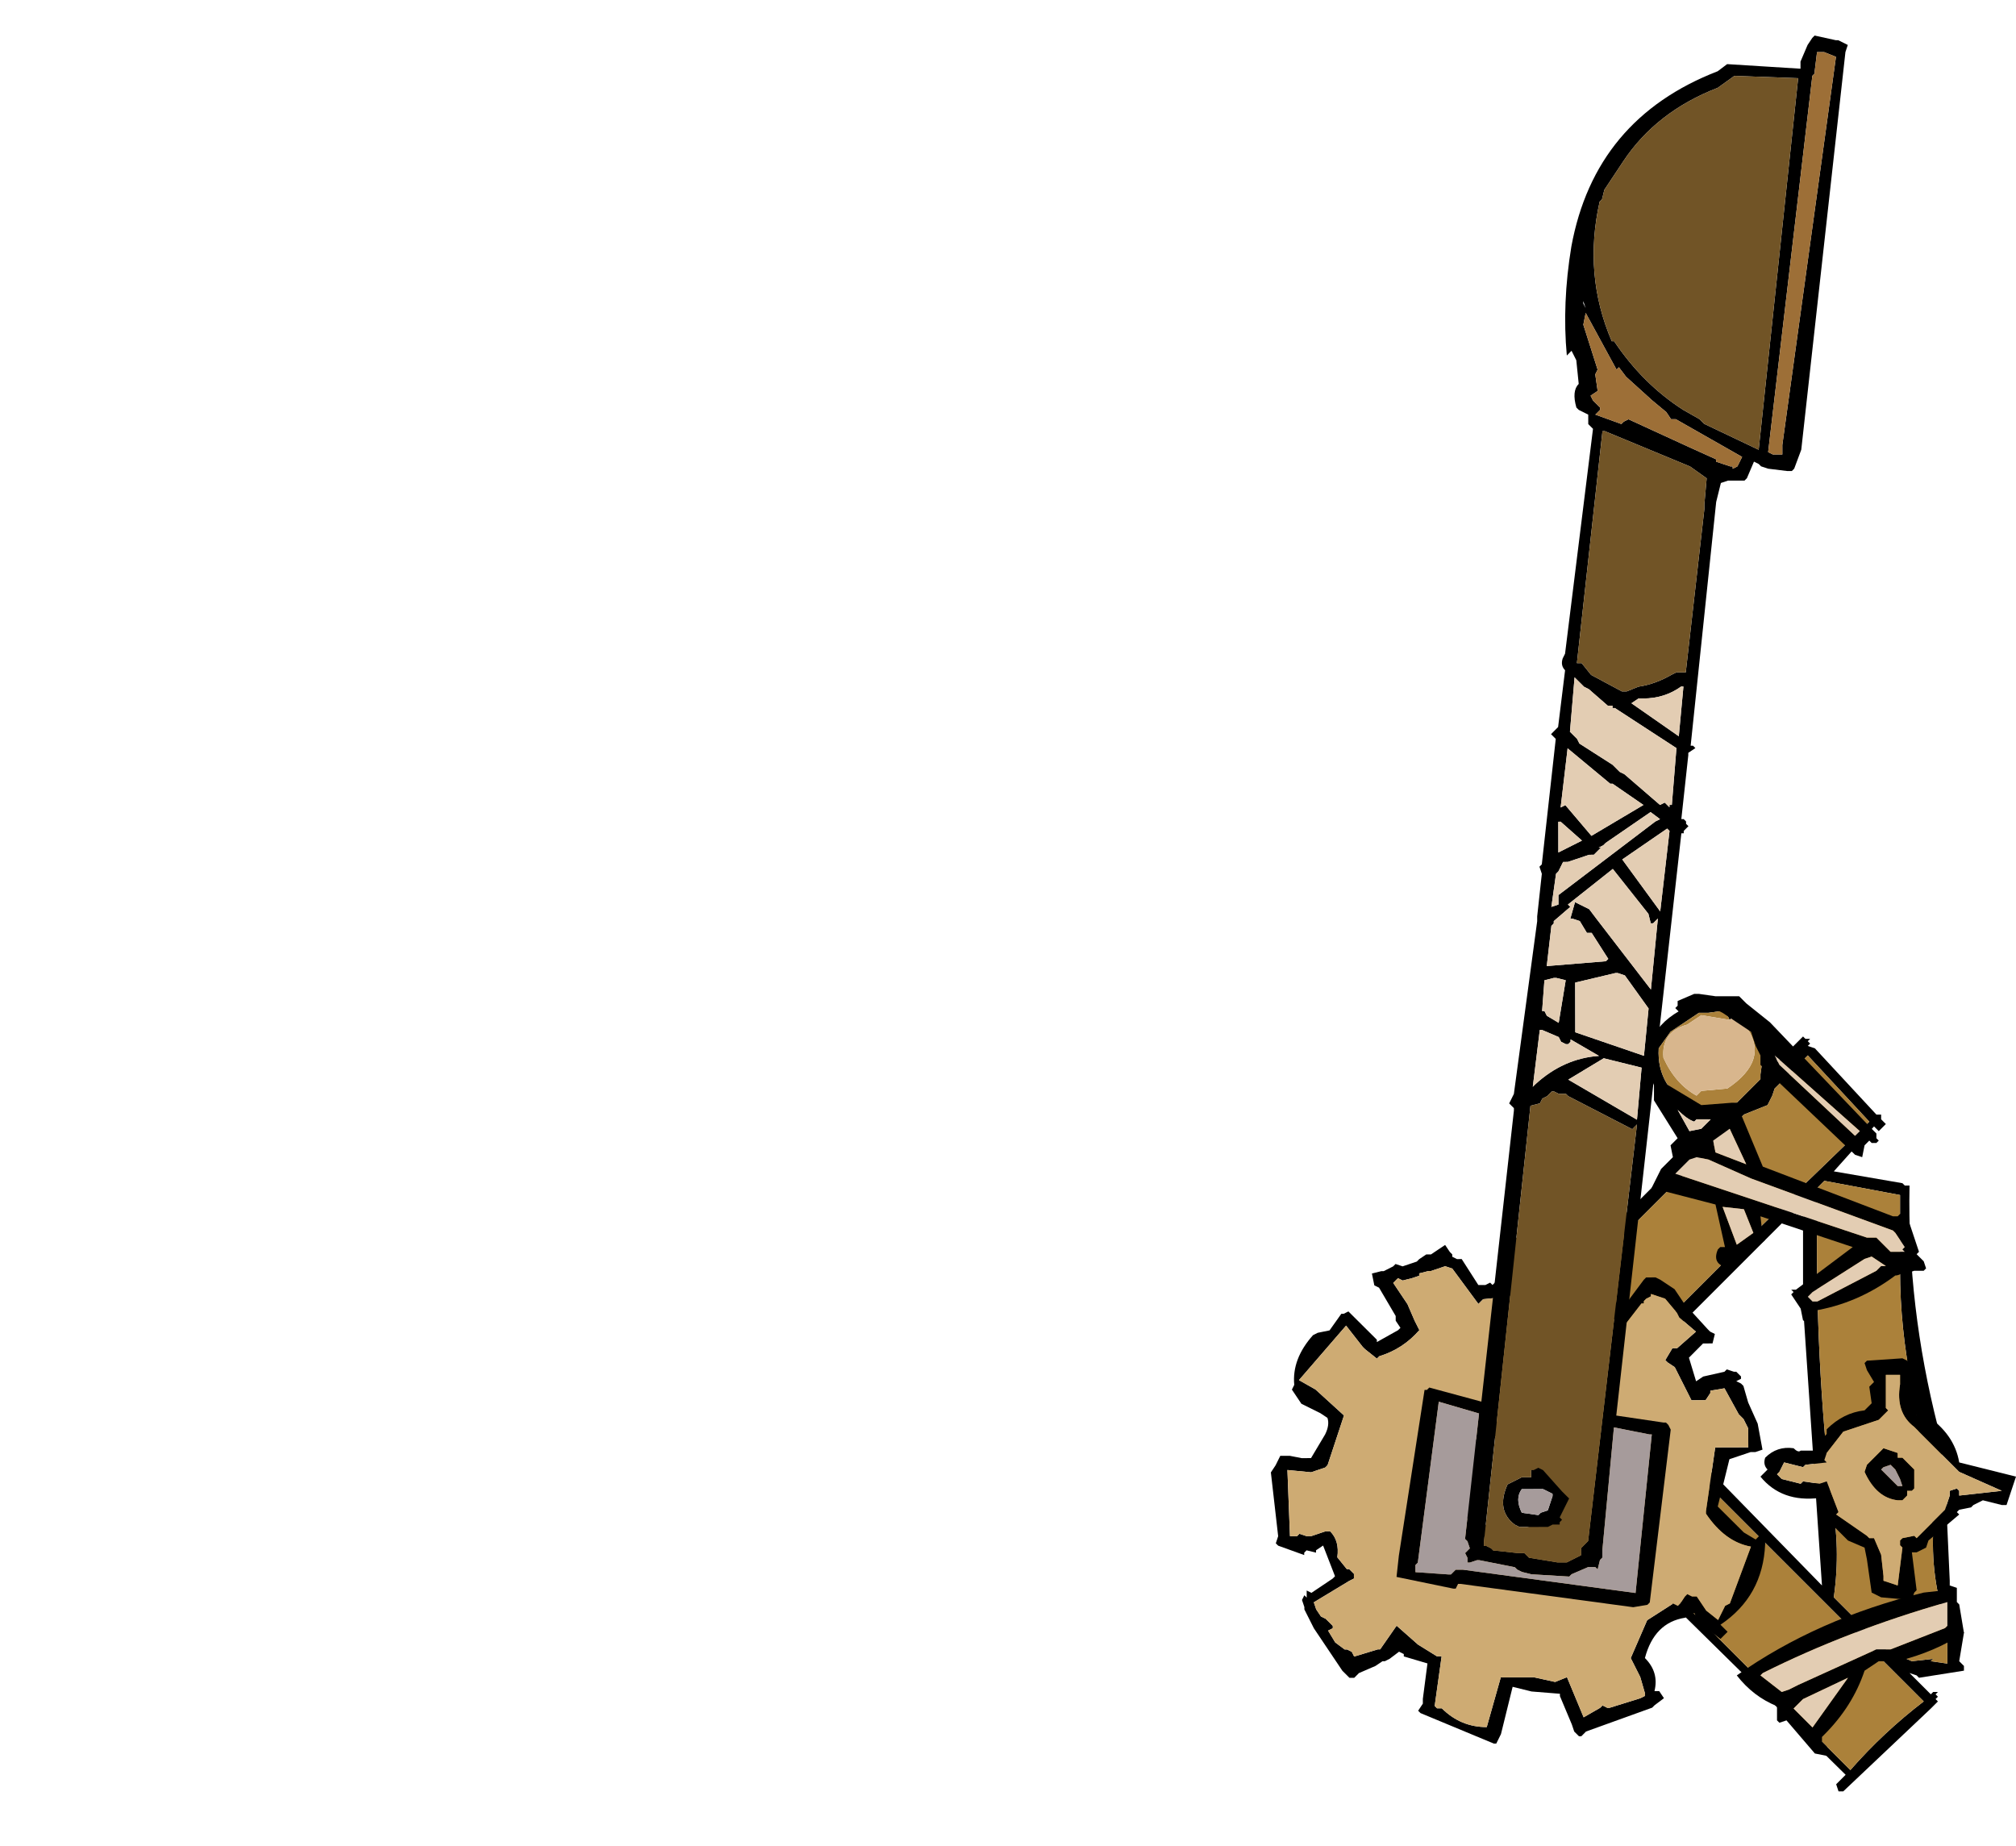 <?xml version="1.0" encoding="UTF-8" standalone="no"?>
<svg xmlns:xlink="http://www.w3.org/1999/xlink" height="234.0px" width="255.6px" xmlns="http://www.w3.org/2000/svg">
  <g transform="matrix(6.0, 0.0, 0.0, 6.0, 190.8, 187.5)">
    <use height="16.85" transform="matrix(1.0, 0.0, 0.0, 1.0, -1.1, -10.25)" width="10.8" xlink:href="#shape0"/>
    <use height="10.7" transform="matrix(0.999, -0.003, 0.003, 0.999, -5.01, -5.084)" width="10.5" xlink:href="#shape1"/>
    <use height="33.25" transform="matrix(1, -0.002, 0.002, 1, -2.355, -30.481)" width="9.6" xlink:href="#shape2"/>
    <use height="5.1" transform="matrix(1.0, 0.0, 0.0, 1.0, 5.4, -2.55)" width="5.4" xlink:href="#shape3"/>
  </g>
  <defs>
    <g id="shape0" transform="matrix(1.0, 0.0, 0.0, 1.0, 1.1, 10.25)">
      <path d="M9.3 -0.05 L9.4 2.15 9.4 2.45 9.7 3.25 9.6 3.85 9.65 3.9 9.7 3.95 9.7 4.05 8.75 4.2 8.7 4.15 8.55 4.1 9.0 4.55 9.05 4.5 9.15 4.5 9.1 4.55 9.15 4.6 9.1 4.65 9.15 4.7 9.1 4.75 9.0 4.85 7.15 6.6 7.05 6.6 7.0 6.45 7.2 6.25 0.8 -0.05 0.6 -0.05 0.6 -0.15 0.55 -0.2 0.45 -0.3 -0.9 -1.75 -1.0 -1.85 -1.1 -1.95 -1.05 -2.0 -0.95 -2.0 -0.85 -2.2 -0.75 -2.3 -0.55 -2.5 -0.65 -2.6 -0.65 -2.7 -0.6 -2.75 -0.45 -2.7 -0.4 -2.65 3.45 -6.5 4.5 -7.55 3.65 -7.8 Q3.25 -8.0 3.1 -8.45 2.8 -9.45 3.8 -9.95 L3.95 -10.1 4.5 -10.15 5.2 -9.95 5.8 -9.15 5.85 -9.1 5.8 -9.05 5.7 -8.75 6.3 -9.35 6.35 -9.3 6.45 -9.3 6.4 -9.25 6.45 -9.2 6.4 -9.15 6.55 -9.1 7.85 -7.7 7.95 -7.7 7.95 -7.6 8.05 -7.5 8.0 -7.45 7.9 -7.35 7.8 -7.45 6.95 -6.5 8.4 -6.25 8.45 -6.2 8.55 -6.2 Q8.5 -3.65 9.15 -1.1 L9.3 -0.05 M9.35 3.9 L9.35 3.3 9.4 3.25 Q9.0 2.25 9.05 1.1 L8.6 -1.95 Q8.35 -3.2 8.35 -4.4 L8.35 -5.4 8.35 -6.0 6.75 -6.3 6.5 -6.05 6.55 -6.1 6.6 -6.05 6.55 -5.7 6.6 -5.65 Q6.55 -2.6 6.9 0.45 7.1 1.45 6.95 2.5 L8.2 3.75 8.25 3.8 8.25 3.7 8.6 3.85 9.05 3.8 9.0 3.85 9.35 3.9 9.4 3.95 9.35 3.9 M6.3 -5.45 L6.35 -5.9 3.8 -3.35 2.5 -2.05 2.55 -2.0 6.7 2.25 6.3 -3.65 6.3 -5.45 M2.3 -1.85 L0.75 -0.4 0.85 -0.3 7.3 6.15 Q8.0 5.35 8.85 4.7 L2.35 -1.8 2.3 -1.85 M6.4 -8.95 L6.35 -8.9 6.3 -8.85 5.7 -8.25 5.65 -8.1 5.55 -7.9 5.05 -7.7 2.05 -4.7 -0.25 -2.5 1.1 -1.05 4.7 -4.65 7.7 -7.55 6.4 -8.95 M4.75 -9.7 L4.65 -9.9 4.3 -9.85 4.1 -9.85 3.5 -9.45 3.25 -9.1 Q3.2 -8.25 4.05 -7.8 L4.9 -7.95 5.4 -8.45 5.4 -8.55 5.45 -8.9 5.5 -9.15 5.1 -9.55 4.95 -9.7 4.8 -9.75 4.75 -9.7 M-0.4 -2.25 L-0.7 -1.85 0.6 -0.55 0.95 -0.9 -0.45 -2.3 -0.4 -2.25" fill="#000000" fill-rule="evenodd" stroke="none"/>
      <path d="M8.2 3.75 L6.95 2.5 Q7.1 1.45 6.9 0.45 6.55 -2.6 6.6 -5.65 L6.55 -5.7 6.6 -6.05 6.55 -6.1 6.5 -6.05 6.75 -6.3 8.35 -6.0 8.35 -5.4 8.35 -4.4 Q8.35 -3.2 8.6 -1.95 L9.05 1.1 Q9.0 2.25 9.4 3.25 L9.35 3.3 9.35 3.9 9.0 3.85 9.05 3.8 8.6 3.85 8.25 3.7 8.2 3.75 M2.3 -1.85 L2.35 -1.8 8.85 4.7 Q8.0 5.35 7.3 6.15 L0.85 -0.3 0.75 -0.4 2.3 -1.85 M6.35 -8.9 L6.4 -8.95 7.7 -7.55 4.7 -4.65 1.1 -1.05 -0.25 -2.5 2.05 -4.7 5.05 -7.7 5.55 -7.9 5.65 -8.1 5.7 -8.25 6.3 -8.85 6.35 -8.9 M4.75 -9.7 L4.15 -9.8 3.85 -9.6 Q3.3 -9.45 3.35 -8.9 3.6 -8.35 4.05 -8.1 L4.1 -8.15 4.15 -8.2 4.7 -8.25 Q5.6 -8.85 5.1 -9.55 L5.5 -9.15 5.45 -8.9 5.4 -8.55 5.4 -8.45 4.9 -7.95 4.05 -7.8 Q3.2 -8.25 3.25 -9.1 L3.5 -9.45 4.1 -9.85 4.3 -9.85 4.65 -9.9 4.75 -9.7" fill="#ab813a" fill-rule="evenodd" stroke="none"/>
      <path d="M6.35 -8.9 L6.4 -8.95 6.35 -8.9" fill="#715426" fill-rule="evenodd" stroke="none"/>
      <path d="M5.1 -9.55 Q5.6 -8.85 4.7 -8.25 L4.15 -8.2 4.1 -8.15 4.05 -8.1 Q3.6 -8.35 3.35 -8.9 3.3 -9.45 3.85 -9.6 L4.15 -9.8 4.75 -9.7 4.8 -9.75 4.95 -9.7 5.1 -9.55" fill="#d8b68d" fill-rule="evenodd" stroke="none"/>
      <path d="M7.85 -7.2 L7.9 -7.15 7.85 -7.1 7.75 -7.1 7.7 -7.15 7.6 -7.05 7.55 -6.8 7.4 -6.85 5.4 -8.75 5.4 -8.95 5.3 -9.15 5.2 -9.45 4.6 -9.85 4.4 -9.95 4.05 -10.0 4.0 -9.95 3.95 -9.9 3.7 -9.85 3.6 -9.95 3.65 -10.0 3.65 -10.1 4.0 -10.25 4.1 -10.25 4.45 -10.2 4.95 -10.2 5.05 -10.1 5.1 -10.05 5.6 -9.65 7.75 -7.4 7.8 -7.35 7.85 -7.3 7.85 -7.2 M8.5 -5.55 L8.75 -4.8 8.7 -4.75 8.8 -4.65 8.85 -4.6 8.9 -4.45 8.85 -4.4 8.75 -4.4 8.65 -4.4 8.5 -4.35 8.45 -4.4 Q8.35 -4.3 8.25 -4.3 7.45 -3.7 6.5 -3.55 L6.55 -3.3 6.45 -3.3 6.3 -3.35 6.25 -3.6 6.05 -3.9 6.1 -3.95 6.05 -4.0 6.15 -4.0 7.35 -4.9 5.4 -5.55 5.45 -5.1 5.5 -5.05 4.85 -4.5 4.8 -4.45 Q4.35 -4.5 4.5 -4.85 L4.55 -4.9 4.65 -4.9 4.45 -5.8 3.1 -6.15 3.3 -6.55 3.55 -6.8 3.5 -7.05 3.55 -7.1 3.65 -7.2 3.15 -8.0 3.15 -8.5 4.15 -7.9 4.8 -7.95 4.9 -7.95 4.95 -7.9 4.95 -7.8 5.45 -6.6 8.2 -5.55 8.3 -5.55 8.35 -5.6 8.45 -5.6 8.5 -5.55 M8.4 -4.85 L8.45 -4.9 8.25 -5.2 8.2 -5.25 5.2 -6.35 4.3 -6.75 4.05 -6.8 3.9 -6.75 3.75 -6.6 3.6 -6.45 7.65 -5.1 7.85 -5.1 8.0 -4.95 8.15 -4.8 8.45 -4.8 8.4 -4.85 M7.6 -4.65 L6.5 -3.95 6.45 -3.9 6.4 -3.85 6.5 -3.75 6.6 -3.75 7.85 -4.4 7.95 -4.5 8.05 -4.5 7.75 -4.7 7.6 -4.65 M9.35 3.1 L9.35 2.6 Q7.25 3.2 5.45 4.1 L5.4 4.15 5.85 4.5 6.0 4.45 6.2 4.35 7.85 3.6 8.15 3.6 9.3 3.15 9.35 3.1 M9.3 2.35 L9.4 2.25 9.55 2.3 9.55 2.6 9.6 2.65 9.7 3.25 Q9.1 3.65 8.3 3.85 L7.9 3.85 7.6 4.05 Q7.35 4.8 6.75 5.4 L6.7 5.45 6.7 5.55 6.8 5.65 6.85 5.8 6.8 5.85 6.55 5.8 5.95 5.1 5.8 5.15 5.75 5.1 5.75 4.8 Q5.25 4.6 4.9 4.15 6.6 2.95 8.85 2.4 L9.3 2.35 M6.1 4.85 L6.5 5.25 7.25 4.2 6.3 4.65 6.25 4.7 6.15 4.8 6.1 4.85 M7.4 -7.25 L7.5 -7.35 5.7 -8.95 5.8 -8.75 7.4 -7.25 M3.9 -7.35 L4.15 -7.4 4.35 -7.6 4.05 -7.6 4.0 -7.55 Q3.85 -7.6 3.65 -7.8 L3.9 -7.35 3.95 -7.3 3.9 -7.35 M4.75 -7.4 L4.4 -7.15 4.45 -6.9 5.1 -6.65 4.75 -7.4 M4.6 -5.75 L4.9 -4.95 5.25 -5.2 5.05 -5.7 4.6 -5.75" fill="#000000" fill-rule="evenodd" stroke="none"/>
      <path d="M9.35 3.1 L9.3 3.15 8.15 3.6 7.85 3.6 6.2 4.35 6.0 4.45 5.85 4.5 5.4 4.15 5.45 4.1 Q7.25 3.2 9.35 2.6 L9.35 3.1 M7.6 -4.65 L7.75 -4.7 8.05 -4.5 7.95 -4.5 7.85 -4.4 6.6 -3.75 6.5 -3.75 6.4 -3.85 6.45 -3.9 6.5 -3.95 7.6 -4.65 M8.4 -4.85 L8.45 -4.8 8.15 -4.8 8.0 -4.95 7.85 -5.1 7.65 -5.1 3.6 -6.45 3.75 -6.6 3.9 -6.75 4.05 -6.8 4.3 -6.75 5.2 -6.35 8.2 -5.25 8.25 -5.2 8.45 -4.9 8.4 -4.85 M3.9 -7.35 L3.65 -7.8 Q3.85 -7.6 4.0 -7.55 L4.05 -7.6 4.35 -7.6 4.15 -7.4 3.9 -7.35 M7.4 -7.25 L5.8 -8.75 5.7 -8.95 7.5 -7.35 7.4 -7.25 M6.1 4.85 L6.15 4.8 6.25 4.7 6.3 4.65 7.25 4.2 6.5 5.25 6.1 4.85 M4.6 -5.75 L5.05 -5.7 5.25 -5.2 4.9 -4.95 4.6 -5.75 M4.75 -7.4 L5.1 -6.65 4.45 -6.9 4.4 -7.15 4.75 -7.4" fill="#e3cdb3" fill-rule="evenodd" stroke="none"/>
    </g>
    <g id="shape1" transform="matrix(1.0, 0.0, 0.0, 1.0, 5.0, 5.1)">
      <path d="M3.15 4.8 L3.1 4.85 1.7 5.35 1.6 5.45 1.55 5.45 1.45 5.35 1.4 5.2 1.15 4.6 1.15 4.55 0.55 4.5 0.15 4.4 -0.1 5.4 -0.15 5.5 -0.2 5.6 -0.25 5.6 -1.8 4.95 -1.85 4.9 -1.75 4.75 -1.75 4.65 -1.65 3.9 -2.15 3.75 -2.15 3.7 -2.25 3.65 -2.45 3.8 -2.55 3.85 -2.6 3.85 -2.75 3.95 -3.1 4.1 -3.2 4.2 -3.25 4.2 -3.3 4.2 -3.4 4.1 -3.45 4.05 -4.05 3.15 -4.25 2.75 -4.25 2.7 -4.3 2.55 -4.25 2.45 -4.2 2.5 -4.2 2.35 -4.1 2.4 -3.65 2.1 -3.6 2.05 -3.85 1.4 -4.0 1.5 -4.0 1.55 -4.2 1.5 -4.25 1.55 -4.25 1.6 -4.8 1.4 -4.85 1.35 -4.8 1.2 -4.95 -0.15 -4.85 -0.3 -4.75 -0.5 -4.55 -0.5 -4.3 -0.45 -4.1 -0.45 -3.8 -0.95 Q-3.7 -1.15 -3.75 -1.3 L-3.9 -1.4 -4.0 -1.45 -4.2 -1.55 -4.3 -1.6 -4.4 -1.75 -4.5 -1.9 -4.45 -2.0 Q-4.5 -2.55 -4.05 -3.05 L-3.95 -3.1 -3.7 -3.15 -3.45 -3.5 -3.4 -3.5 -3.3 -3.55 -2.7 -2.95 -2.7 -2.9 -2.25 -3.15 -2.2 -3.2 -2.3 -3.35 -2.3 -3.45 -2.65 -4.05 -2.75 -4.1 -2.8 -4.35 -2.6 -4.4 -2.55 -4.4 -2.35 -4.5 -2.3 -4.55 -2.15 -4.5 -1.85 -4.6 -1.8 -4.65 -1.65 -4.75 -1.55 -4.75 -1.25 -4.95 -1.15 -4.8 -1.1 -4.75 -1.1 -4.7 -1.0 -4.65 -0.9 -4.65 -0.55 -4.1 -0.4 -4.1 -0.3 -4.15 -0.25 -4.1 -0.2 -4.15 -0.15 -4.15 -0.05 -4.15 0.15 -4.75 0.15 -4.85 0.15 -4.95 0.25 -5.1 1.3 -4.95 1.45 -4.95 1.5 -4.85 1.5 -4.8 1.8 -4.65 1.9 -4.7 2.0 -4.6 1.95 -4.55 Q1.7 -4.25 1.8 -4.05 L2.3 -3.75 2.5 -3.6 2.95 -4.2 3.0 -4.25 3.1 -4.25 3.2 -4.25 3.3 -4.2 3.6 -4.0 3.8 -3.7 4.3 -3.15 4.35 -3.1 4.45 -3.05 4.4 -2.85 4.3 -2.85 4.2 -2.85 3.9 -2.55 4.05 -2.05 4.2 -2.15 4.65 -2.25 4.7 -2.3 4.85 -2.25 4.9 -2.25 5.0 -2.15 5.0 -2.1 4.9 -2.05 5.0 -2.0 5.05 -1.95 5.15 -1.6 5.35 -1.15 5.45 -0.6 5.3 -0.55 5.25 -0.55 5.2 -0.55 4.75 -0.4 4.5 0.6 5.05 1.15 5.3 1.3 5.4 1.2 5.5 1.25 5.5 1.3 5.5 1.4 Q5.45 2.5 4.55 3.1 L4.65 3.2 4.7 3.25 4.6 3.35 4.55 3.4 4.15 3.1 4.05 3.0 4.0 2.85 3.9 2.9 3.8 2.95 Q3.15 3.05 2.95 3.8 3.25 4.1 3.15 4.5 L3.25 4.5 3.35 4.65 3.15 4.8 M4.25 0.7 L4.45 -0.65 5.15 -0.65 5.15 -1.05 5.05 -1.25 5.0 -1.3 4.95 -1.35 4.65 -1.9 4.35 -1.85 4.35 -1.8 4.25 -1.65 3.95 -1.65 3.9 -1.75 3.6 -2.35 3.45 -2.45 3.4 -2.5 3.55 -2.75 3.65 -2.75 4.05 -3.1 3.7 -3.4 3.65 -3.5 3.4 -3.8 3.1 -3.9 3.1 -3.85 3.0 -3.8 2.95 -3.75 2.95 -3.7 2.9 -3.7 2.55 -3.25 2.25 -3.4 2.15 -3.55 1.9 -3.65 1.65 -3.75 Q1.4 -4.2 1.6 -4.5 L1.45 -4.5 1.35 -4.55 1.25 -4.6 1.2 -4.65 0.6 -4.8 0.45 -4.8 0.25 -4.75 0.3 -4.75 0.35 -4.1 0.1 -3.85 0.05 -3.85 -0.45 -3.8 -0.55 -3.7 -1.1 -4.45 -1.25 -4.5 -1.55 -4.4 -1.6 -4.4 -1.8 -4.35 -1.8 -4.3 -1.95 -4.25 -2.15 -4.2 -2.25 -4.25 -2.35 -4.15 -2.05 -3.7 -1.9 -3.35 -1.85 -3.25 -1.8 -3.15 Q-2.15 -2.75 -2.65 -2.6 L-2.7 -2.55 -2.95 -2.75 -3.0 -2.8 -3.35 -3.25 -4.35 -2.1 -4.0 -1.9 -3.4 -1.35 -3.75 -0.3 -3.8 -0.25 -4.1 -0.15 -4.6 -0.2 -4.55 1.2 -4.4 1.2 -4.35 1.15 -4.2 1.2 -4.1 1.2 -3.8 1.1 -3.7 1.1 Q-3.5 1.3 -3.55 1.65 L-3.35 1.9 -3.3 1.9 -3.2 2.0 -3.2 2.1 -3.3 2.15 -4.05 2.6 -4.0 2.75 -3.9 2.9 -3.8 2.95 -3.75 3.0 -3.65 3.1 -3.65 3.15 -3.75 3.2 -3.6 3.45 -3.4 3.6 -3.35 3.6 -3.25 3.65 -3.2 3.75 -2.7 3.6 -2.65 3.6 -2.3 3.1 -1.85 3.5 -1.45 3.75 -1.35 3.75 -1.5 4.8 -1.45 4.85 -1.35 4.85 Q-0.95 5.25 -0.4 5.25 L-0.1 4.2 0.6 4.2 1.05 4.3 1.3 4.2 1.65 5.05 2.0 4.85 2.05 4.8 2.15 4.85 2.2 4.85 2.85 4.65 2.95 4.6 2.95 4.55 2.85 4.2 2.65 3.8 3.0 3.0 3.55 2.65 3.65 2.7 3.7 2.65 3.8 2.5 3.85 2.45 3.95 2.5 4.05 2.5 4.25 2.8 4.5 3.0 4.65 2.7 4.75 2.65 5.2 1.45 Q4.65 1.35 4.25 0.75 L4.25 0.7 M0.95 0.75 L1.15 0.55 1.3 0.2 Q1.15 0.0 1.25 -0.35 L1.2 -0.5 1.1 -0.6 1.05 -0.7 0.95 -0.9 0.75 -1.05 0.25 -1.1 -0.1 -0.95 -0.45 -0.75 -0.75 0.5 -0.35 1.05 0.0 1.2 0.55 1.0 0.95 0.75 M1.2 1.0 L-0.4 1.25 -0.75 0.95 Q-1.4 -0.35 -0.2 -1.2 L0.9 -1.3 1.2 -1.1 1.25 -1.05 1.3 -1.0 1.3 -0.95 1.25 -0.85 1.45 -0.6 1.7 -0.05 Q1.65 0.55 1.2 0.95 L1.2 1.0" fill="#000000" fill-rule="evenodd" stroke="none"/>
      <path d="M4.25 0.7 L4.25 0.75 Q4.65 1.35 5.2 1.45 L4.75 2.65 4.65 2.7 4.5 3.0 4.25 2.8 4.05 2.5 3.95 2.5 3.85 2.45 3.8 2.5 3.7 2.65 3.65 2.7 3.55 2.65 3.0 3.0 2.65 3.8 2.85 4.2 2.95 4.55 2.95 4.6 2.85 4.65 2.2 4.85 2.15 4.85 2.05 4.8 2.0 4.85 1.65 5.05 1.3 4.2 1.05 4.3 0.6 4.2 -0.1 4.2 -0.4 5.25 Q-0.95 5.25 -1.35 4.85 L-1.45 4.85 -1.5 4.8 -1.35 3.75 -1.45 3.75 -1.85 3.5 -2.3 3.1 -2.65 3.6 -2.7 3.6 -3.2 3.75 -3.25 3.65 -3.35 3.6 -3.4 3.6 -3.6 3.45 -3.75 3.2 -3.65 3.15 -3.65 3.1 -3.75 3.0 -3.8 2.95 -3.9 2.9 -4.0 2.75 -4.05 2.6 -3.3 2.15 -3.2 2.1 -3.2 2.0 -3.3 1.9 -3.35 1.9 -3.55 1.65 Q-3.5 1.3 -3.7 1.1 L-3.8 1.1 -4.1 1.2 -4.2 1.2 -4.35 1.15 -4.4 1.2 -4.55 1.2 -4.6 -0.2 -4.1 -0.15 -3.8 -0.25 -3.75 -0.3 -3.4 -1.35 -4.0 -1.9 -4.35 -2.1 -3.35 -3.25 -3.0 -2.8 -2.95 -2.75 -2.7 -2.55 -2.65 -2.6 Q-2.15 -2.75 -1.8 -3.15 L-1.85 -3.25 -1.9 -3.35 -2.05 -3.7 -2.35 -4.15 -2.25 -4.25 -2.15 -4.2 -1.95 -4.25 -1.8 -4.3 -1.8 -4.35 -1.6 -4.4 -1.55 -4.4 -1.25 -4.5 -1.1 -4.45 -0.55 -3.7 -0.45 -3.8 0.05 -3.85 0.1 -3.85 0.35 -4.1 0.3 -4.75 0.25 -4.75 0.45 -4.8 0.6 -4.8 1.2 -4.65 1.25 -4.6 1.35 -4.55 1.45 -4.5 1.6 -4.5 Q1.4 -4.2 1.65 -3.75 L1.9 -3.65 2.15 -3.55 2.25 -3.4 2.55 -3.25 2.9 -3.7 2.95 -3.7 2.95 -3.75 3.0 -3.8 3.1 -3.85 3.1 -3.9 3.4 -3.8 3.65 -3.5 3.7 -3.4 4.05 -3.1 3.65 -2.75 3.55 -2.75 3.4 -2.5 3.45 -2.45 3.6 -2.35 3.9 -1.75 3.95 -1.65 4.25 -1.65 4.35 -1.8 4.35 -1.85 4.65 -1.9 4.95 -1.35 5.0 -1.3 5.05 -1.25 5.15 -1.05 5.15 -0.65 4.45 -0.65 4.25 0.7 M1.2 1.0 L1.2 0.95 Q1.65 0.55 1.7 -0.05 L1.45 -0.6 1.25 -0.85 1.3 -0.95 1.3 -1.0 1.25 -1.05 1.2 -1.1 0.9 -1.3 -0.2 -1.2 Q-1.4 -0.35 -0.75 0.95 L-0.4 1.25 1.2 1.0" fill="#ceab73" fill-rule="evenodd" stroke="none"/>
    </g>
    <g id="shape2" transform="matrix(1.0, 0.0, 0.0, 1.0, 2.3, 30.5)">
      <path d="M2.7 2.7 L-0.95 2.2 -1.0 2.2 -1.05 2.3 -1.1 2.3 -2.3 2.05 -2.25 1.6 -1.7 -1.9 -1.65 -1.9 -1.6 -1.95 -0.5 -1.65 0.2 -7.8 0.2 -7.85 0.1 -7.95 0.2 -8.15 0.7 -11.8 0.7 -11.9 0.8 -12.8 0.75 -12.95 0.8 -13.0 1.1 -15.65 1.05 -15.7 1.0 -15.75 1.15 -15.9 1.3 -17.1 Q1.2 -17.2 1.25 -17.35 L1.3 -17.45 1.9 -22.2 1.8 -22.3 1.8 -22.5 1.6 -22.6 1.55 -22.65 Q1.45 -23.0 1.6 -23.15 L1.55 -23.65 1.45 -23.85 1.4 -23.8 1.35 -23.75 Q1.25 -24.85 1.45 -26.05 1.95 -28.75 4.55 -29.75 L4.75 -29.9 6.3 -29.8 6.3 -29.85 6.3 -29.95 6.45 -30.3 6.55 -30.45 6.6 -30.5 7.05 -30.4 7.1 -30.4 7.2 -30.35 7.3 -30.3 7.25 -30.15 6.3 -21.75 6.15 -21.35 6.1 -21.3 6.05 -21.3 6.0 -21.3 5.6 -21.35 5.45 -21.4 5.4 -21.45 5.3 -21.5 5.15 -21.15 5.1 -21.1 4.8 -21.1 4.75 -21.1 4.6 -21.05 4.5 -20.65 3.95 -15.5 4.0 -15.5 4.05 -15.45 3.9 -15.35 3.9 -15.3 3.75 -13.95 3.8 -13.95 3.85 -13.9 3.85 -13.85 3.9 -13.8 3.8 -13.7 3.8 -13.65 3.75 -13.65 2.35 -1.35 3.35 -1.2 3.4 -1.2 3.45 -1.15 3.5 -1.05 3.05 2.6 3.0 2.65 2.7 2.7 M2.05 1.55 L2.05 1.6 2.05 1.65 2.0 1.7 1.95 1.9 1.9 1.85 1.8 1.85 1.75 1.85 1.4 2.0 1.35 2.05 0.55 2.0 0.35 1.95 0.25 1.9 0.2 1.85 -0.55 1.7 -0.6 1.7 -0.75 1.75 -0.8 1.75 -0.8 1.65 -0.85 1.55 -0.75 1.45 -0.8 1.3 -0.85 1.25 -0.55 -1.4 -1.4 -1.65 -1.85 1.75 -1.9 1.8 -1.9 1.95 -1.2 2.0 -1.15 2.0 -1.05 1.9 -0.9 1.9 2.75 2.4 3.1 -0.95 3.05 -0.95 2.3 -1.1 2.05 1.5 2.05 1.55 M1.75 1.3 L2.8 -7.5 2.75 -7.45 2.7 -7.4 1.35 -8.1 1.3 -8.15 1.15 -8.15 1.05 -8.2 1.0 -8.2 0.9 -8.1 0.8 -8.05 0.75 -7.95 0.55 -7.9 -0.45 1.3 -0.45 1.4 -0.4 1.4 -0.3 1.45 -0.25 1.5 -0.2 1.5 0.25 1.55 0.4 1.55 0.45 1.6 0.5 1.65 1.1 1.75 1.3 1.75 1.6 1.6 1.6 1.45 1.65 1.4 1.75 1.3 M1.0 0.95 L0.9 1.0 0.3 1.0 0.2 0.95 Q-0.2 0.65 0.05 0.1 L0.35 -0.05 0.55 -0.05 0.55 -0.2 0.6 -0.2 0.7 -0.25 0.8 -0.2 1.2 0.25 1.35 0.4 1.15 0.8 1.2 0.85 1.15 0.9 1.15 0.95 1.0 0.95 M1.0 0.35 L1.0 0.3 0.8 0.2 0.45 0.2 0.35 0.2 Q0.2 0.4 0.35 0.7 L0.7 0.75 0.75 0.7 0.9 0.65 1.0 0.35 M6.8 -30.15 L6.7 -30.15 6.65 -30.15 6.6 -29.75 6.6 -29.7 6.55 -29.65 5.6 -21.7 5.7 -21.65 5.9 -21.65 5.9 -21.85 7.05 -30.05 6.8 -30.15 M4.9 -29.65 L4.55 -29.4 Q3.25 -28.9 2.55 -27.85 L2.15 -27.25 2.1 -27.05 2.05 -27.0 Q1.7 -25.45 2.3 -24.05 L2.35 -24.05 Q2.95 -23.15 3.8 -22.6 L4.15 -22.4 4.25 -22.3 5.4 -21.75 6.25 -29.6 4.95 -29.65 4.9 -29.65 M3.55 -22.4 L3.45 -22.55 3.15 -22.8 2.6 -23.3 2.45 -23.5 2.4 -23.45 1.75 -24.65 1.7 -24.4 2.0 -23.45 1.95 -23.35 2.0 -23.0 1.85 -22.9 1.9 -22.8 2.05 -22.65 2.05 -22.6 1.95 -22.5 2.5 -22.3 2.55 -22.35 2.65 -22.4 3.95 -21.8 4.5 -21.55 4.5 -21.5 4.8 -21.4 4.85 -21.4 4.85 -21.35 4.95 -21.4 5.05 -21.6 3.65 -22.4 3.6 -22.4 3.55 -22.4 M3.95 -21.4 L2.15 -22.15 2.1 -22.15 1.55 -17.25 1.65 -17.25 1.85 -17.0 2.5 -16.65 2.6 -16.65 2.85 -16.75 Q3.2 -16.8 3.55 -17.0 L3.65 -17.05 3.8 -17.05 3.85 -17.05 4.25 -20.5 4.25 -20.6 4.3 -21.15 3.95 -21.4 M2.95 -16.5 L2.85 -16.5 2.7 -16.4 3.7 -15.7 3.8 -16.75 3.75 -16.75 Q3.4 -16.5 2.95 -16.5 M3.3 -12.0 L3.5 -13.7 3.45 -13.75 2.5 -13.1 3.3 -12.0 3.3 -11.95 3.3 -12.0 M3.55 -14.25 L3.55 -14.2 3.55 -14.25 3.65 -15.45 2.35 -16.3 2.3 -16.3 2.3 -16.35 2.2 -16.35 1.8 -16.7 1.7 -16.75 1.5 -16.95 1.4 -15.8 1.55 -15.65 1.6 -15.55 2.3 -15.1 2.4 -15.0 2.45 -14.95 2.55 -14.9 3.3 -14.25 3.4 -14.3 3.5 -14.2 3.5 -14.25 3.55 -14.25 M3.1 -14.1 L2.15 -13.45 2.1 -13.4 2.0 -13.35 2.05 -13.35 1.9 -13.2 1.85 -13.2 1.8 -13.2 1.35 -13.05 1.25 -13.05 1.15 -12.85 1.1 -12.8 1.0 -12.1 1.15 -12.15 1.15 -12.2 1.15 -12.35 3.2 -13.9 3.3 -13.95 3.1 -14.1 M3.1 -11.75 L3.05 -11.95 2.3 -12.9 1.35 -12.15 1.4 -12.1 1.05 -11.8 1.05 -11.75 1.0 -11.7 0.9 -10.85 2.15 -10.95 2.2 -11.0 1.85 -11.55 1.75 -11.55 1.6 -11.8 1.45 -11.85 1.4 -11.85 1.5 -12.2 1.8 -12.05 1.95 -11.85 3.1 -10.35 3.25 -11.85 3.15 -11.75 3.1 -11.75 M2.4 -10.7 L2.35 -10.7 1.5 -10.5 1.5 -9.5 1.5 -9.45 2.95 -8.95 3.05 -9.95 2.55 -10.65 2.4 -10.7 M2.9 -8.7 L2.1 -8.9 1.35 -8.45 2.8 -7.6 2.9 -8.7 M0.65 -8.35 Q1.25 -8.9 2.0 -8.95 L1.4 -9.3 1.4 -9.25 1.35 -9.2 1.3 -9.2 1.2 -9.25 1.15 -9.35 0.8 -9.5 0.75 -9.5 0.6 -8.3 0.65 -8.35 M1.15 -9.65 L1.3 -10.55 1.1 -10.6 1.05 -10.6 0.85 -10.55 0.8 -9.9 0.85 -9.9 0.9 -9.8 1.15 -9.65 M1.65 -13.5 L1.2 -13.9 1.15 -13.9 1.15 -13.25 1.65 -13.5 M1.3 -14.25 L1.85 -13.6 2.95 -14.25 2.3 -14.7 2.25 -14.7 1.35 -15.45 1.2 -14.2 1.3 -14.25 M1.7 -24.85 L1.75 -24.75 1.7 -24.9 1.7 -24.85" fill="#000000" fill-rule="evenodd" stroke="none"/>
      <path d="M2.05 1.55 L2.05 1.5 2.3 -1.1 3.05 -0.95 3.1 -0.95 2.75 2.4 -0.9 1.9 -1.05 1.9 -1.15 2.0 -1.2 2.0 -1.9 1.95 -1.9 1.8 -1.85 1.75 -1.4 -1.65 -0.55 -1.4 -0.85 1.25 -0.8 1.3 -0.75 1.45 -0.85 1.55 -0.8 1.65 -0.8 1.75 -0.75 1.75 -0.6 1.7 -0.55 1.7 0.2 1.85 0.25 1.9 0.35 1.95 0.55 2.0 1.35 2.05 1.4 2.0 1.75 1.85 1.8 1.85 1.9 1.85 1.95 1.9 2.0 1.7 2.05 1.65 2.05 1.6 2.05 1.55 M1.0 0.35 L0.9 0.65 0.75 0.7 0.7 0.75 0.35 0.7 Q0.2 0.4 0.35 0.2 L0.45 0.2 0.8 0.2 1.0 0.3 1.0 0.35" fill="#a69b9b" fill-rule="evenodd" stroke="none"/>
      <path d="M1.0 0.95 L1.15 0.95 1.15 0.9 1.2 0.85 1.15 0.8 1.35 0.4 1.2 0.25 0.8 -0.2 0.7 -0.25 0.6 -0.2 0.55 -0.2 0.55 -0.05 0.35 -0.05 0.05 0.1 Q-0.2 0.65 0.2 0.95 L0.3 1.0 0.9 1.0 1.0 0.95 M1.75 1.3 L1.65 1.4 1.6 1.45 1.6 1.6 1.3 1.75 1.1 1.75 0.5 1.65 0.45 1.6 0.4 1.55 0.25 1.55 -0.2 1.5 -0.25 1.5 -0.3 1.45 -0.4 1.4 -0.45 1.4 -0.45 1.3 0.55 -7.9 0.75 -7.95 0.8 -8.05 0.9 -8.1 1.0 -8.2 1.05 -8.2 1.15 -8.15 1.3 -8.15 1.35 -8.1 2.7 -7.4 2.75 -7.45 2.8 -7.5 1.75 1.3 M4.9 -29.65 L4.95 -29.65 6.25 -29.6 5.4 -21.75 4.25 -22.3 4.15 -22.4 3.8 -22.6 Q2.95 -23.15 2.35 -24.05 L2.3 -24.05 Q1.7 -25.45 2.05 -27.0 L2.1 -27.05 2.15 -27.25 2.55 -27.85 Q3.25 -28.9 4.55 -29.4 L4.9 -29.65 M3.95 -21.4 L4.3 -21.15 4.25 -20.6 4.25 -20.5 3.85 -17.05 3.8 -17.05 3.65 -17.05 3.55 -17.0 Q3.2 -16.8 2.85 -16.75 L2.6 -16.65 2.5 -16.65 1.85 -17.0 1.65 -17.25 1.55 -17.25 2.1 -22.15 2.15 -22.15 3.95 -21.4" fill="#715426" fill-rule="evenodd" stroke="none"/>
      <path d="M6.8 -30.15 L7.05 -30.05 5.9 -21.85 5.9 -21.65 5.7 -21.65 5.6 -21.7 6.55 -29.65 6.6 -29.7 6.6 -29.75 6.65 -30.15 6.7 -30.15 6.8 -30.15 M3.55 -22.4 L3.6 -22.4 3.65 -22.4 5.05 -21.6 4.95 -21.4 4.85 -21.35 4.85 -21.4 4.8 -21.4 4.5 -21.5 4.5 -21.55 3.95 -21.8 2.65 -22.4 2.55 -22.35 2.5 -22.3 1.95 -22.5 2.05 -22.6 2.05 -22.65 1.9 -22.8 1.85 -22.9 2.0 -23.0 1.95 -23.35 2.0 -23.45 1.7 -24.4 1.75 -24.65 2.4 -23.45 2.45 -23.5 2.6 -23.3 3.15 -22.8 3.45 -22.55 3.55 -22.4" fill="#9d6f37" fill-rule="evenodd" stroke="none"/>
      <path d="M3.3 -12.0 L2.5 -13.1 3.45 -13.75 3.5 -13.7 3.3 -12.0 M2.95 -16.5 Q3.4 -16.5 3.75 -16.75 L3.8 -16.75 3.7 -15.7 2.7 -16.4 2.85 -16.5 2.95 -16.5 M3.55 -14.25 L3.5 -14.25 3.5 -14.2 3.4 -14.3 3.3 -14.25 2.55 -14.9 2.45 -14.95 2.4 -15.0 2.3 -15.1 1.6 -15.55 1.55 -15.65 1.4 -15.8 1.5 -16.95 1.7 -16.75 1.8 -16.7 2.2 -16.35 2.3 -16.35 2.3 -16.3 2.35 -16.3 3.65 -15.45 3.55 -14.25 M1.3 -14.25 L1.2 -14.2 1.35 -15.45 2.25 -14.7 2.3 -14.7 2.95 -14.25 1.85 -13.6 1.3 -14.25 M1.65 -13.5 L1.15 -13.25 1.15 -13.9 1.2 -13.9 1.65 -13.5 M1.15 -9.65 L0.9 -9.8 0.85 -9.9 0.8 -9.9 0.85 -10.55 1.05 -10.6 1.1 -10.6 1.3 -10.55 1.15 -9.65 M0.65 -8.35 L0.6 -8.3 0.75 -9.5 0.8 -9.5 1.15 -9.35 1.2 -9.25 1.3 -9.2 1.35 -9.2 1.4 -9.25 1.4 -9.3 2.0 -8.95 Q1.25 -8.9 0.65 -8.35 M2.9 -8.7 L2.8 -7.6 1.35 -8.45 2.1 -8.9 2.9 -8.7 M2.4 -10.7 L2.55 -10.65 3.05 -9.95 2.95 -8.95 1.5 -9.45 1.5 -9.5 1.5 -10.5 2.35 -10.7 2.4 -10.7 M3.1 -11.75 L3.15 -11.75 3.25 -11.85 3.1 -10.35 1.95 -11.85 1.8 -12.05 1.5 -12.2 1.4 -11.85 1.45 -11.85 1.6 -11.8 1.75 -11.55 1.85 -11.55 2.2 -11.0 2.15 -10.95 0.9 -10.85 1.0 -11.7 1.05 -11.75 1.05 -11.8 1.4 -12.1 1.35 -12.15 2.3 -12.9 3.05 -11.95 3.1 -11.75 M3.1 -14.1 L3.3 -13.95 3.2 -13.9 1.15 -12.35 1.15 -12.2 1.15 -12.15 1.0 -12.1 1.1 -12.8 1.15 -12.85 1.25 -13.05 1.35 -13.05 1.8 -13.2 1.85 -13.2 1.9 -13.2 2.05 -13.35 2.0 -13.35 2.1 -13.4 2.15 -13.45 3.1 -14.1" fill="#e3cdb3" fill-rule="evenodd" stroke="none"/>
    </g>
    <g id="shape3" transform="matrix(1.0, 0.0, 0.0, 1.0, -5.4, 2.55)">
      <path d="M9.6 -0.15 L8.65 -1.1 Q8.25 -1.4 8.35 -2.0 L8.35 -2.2 8.15 -2.2 8.05 -2.2 8.05 -1.7 8.05 -1.6 8.05 -1.5 8.1 -1.45 7.9 -1.25 7.15 -1.0 6.8 -0.55 6.75 -0.4 6.8 -0.35 6.35 -0.3 6.3 -0.25 5.9 -0.35 5.8 -0.15 5.75 -0.1 5.85 0.0 6.25 0.1 6.3 0.05 6.65 0.1 6.8 0.05 7.05 0.7 7.0 0.75 7.65 1.2 7.7 1.25 7.8 1.25 7.95 1.6 8.0 2.05 8.0 2.15 8.3 2.25 8.4 1.45 8.35 1.4 8.35 1.3 8.4 1.25 8.65 1.2 8.7 1.25 9.2 0.75 9.3 0.65 9.4 0.35 9.4 0.25 9.55 0.2 9.6 0.25 9.6 0.35 10.5 0.25 9.6 -0.15 M10.1 0.45 L9.9 0.55 9.85 0.6 9.6 0.65 9.55 0.7 9.6 0.75 8.95 1.3 8.9 1.45 8.7 1.55 8.6 1.55 8.7 2.35 8.65 2.4 8.6 2.55 8.5 2.55 7.95 2.5 7.75 2.4 7.65 1.7 7.6 1.45 7.25 1.3 6.75 0.8 6.65 0.4 Q5.85 0.5 5.4 -0.05 L5.5 -0.15 5.55 -0.2 Q5.45 -0.3 5.5 -0.45 5.75 -0.7 6.1 -0.65 6.2 -0.55 6.25 -0.6 L6.55 -0.6 6.55 -0.7 6.8 -0.95 6.8 -1.05 Q7.15 -1.4 7.6 -1.45 L7.65 -1.5 7.75 -1.6 7.7 -1.95 7.8 -2.05 7.65 -2.3 7.6 -2.45 7.65 -2.5 8.4 -2.55 8.6 -2.45 8.7 -1.35 8.75 -1.4 8.9 -1.35 Q9.5 -0.95 9.6 -0.35 L10.8 -0.05 10.6 0.55 10.5 0.55 10.1 0.45 M8.0 -0.65 L8.3 -0.55 8.3 -0.45 8.4 -0.45 8.45 -0.4 8.6 -0.25 8.65 -0.2 8.65 0.0 8.65 0.2 8.6 0.25 8.5 0.25 8.5 0.35 8.4 0.45 8.3 0.45 Q7.85 0.4 7.6 -0.15 L7.65 -0.3 7.8 -0.45 7.85 -0.5 7.95 -0.6 8.0 -0.65 M8.4 0.15 L8.35 0.0 8.25 -0.2 8.15 -0.3 8.0 -0.25 7.95 -0.2 8.0 -0.15 8.3 0.15 8.4 0.15" fill="#000000" fill-rule="evenodd" stroke="none"/>
      <path d="M9.6 -0.15 L10.5 0.25 9.6 0.35 9.6 0.25 9.55 0.2 9.4 0.25 9.4 0.35 9.3 0.65 9.2 0.75 8.7 1.25 8.65 1.2 8.4 1.25 8.35 1.3 8.35 1.4 8.4 1.45 8.3 2.25 8.0 2.15 8.0 2.05 7.95 1.6 7.8 1.25 7.7 1.25 7.65 1.2 7.0 0.75 7.05 0.7 6.8 0.05 6.65 0.1 6.3 0.05 6.25 0.1 5.85 0.0 5.75 -0.1 5.8 -0.15 5.9 -0.35 6.3 -0.25 6.35 -0.3 6.8 -0.35 6.75 -0.4 6.8 -0.55 7.15 -1.0 7.9 -1.25 8.1 -1.45 8.05 -1.5 8.05 -1.6 8.05 -1.7 8.05 -2.2 8.15 -2.2 8.35 -2.2 8.35 -2.0 Q8.25 -1.4 8.65 -1.1 L9.6 -0.15 M8.0 -0.65 L7.95 -0.6 7.85 -0.5 7.8 -0.45 7.65 -0.3 7.6 -0.15 Q7.85 0.4 8.3 0.45 L8.4 0.45 8.5 0.35 8.5 0.25 8.6 0.25 8.65 0.2 8.65 0.0 8.65 -0.2 8.6 -0.25 8.45 -0.4 8.4 -0.45 8.3 -0.45 8.3 -0.55 8.0 -0.65" fill="#ceab73" fill-rule="evenodd" stroke="none"/>
      <path d="M8.4 0.15 L8.3 0.15 8.0 -0.15 7.95 -0.2 8.0 -0.25 8.15 -0.3 8.25 -0.2 8.35 0.0 8.4 0.15" fill="#a69b9b" fill-rule="evenodd" stroke="none"/>
    </g>
  </defs>
</svg>
